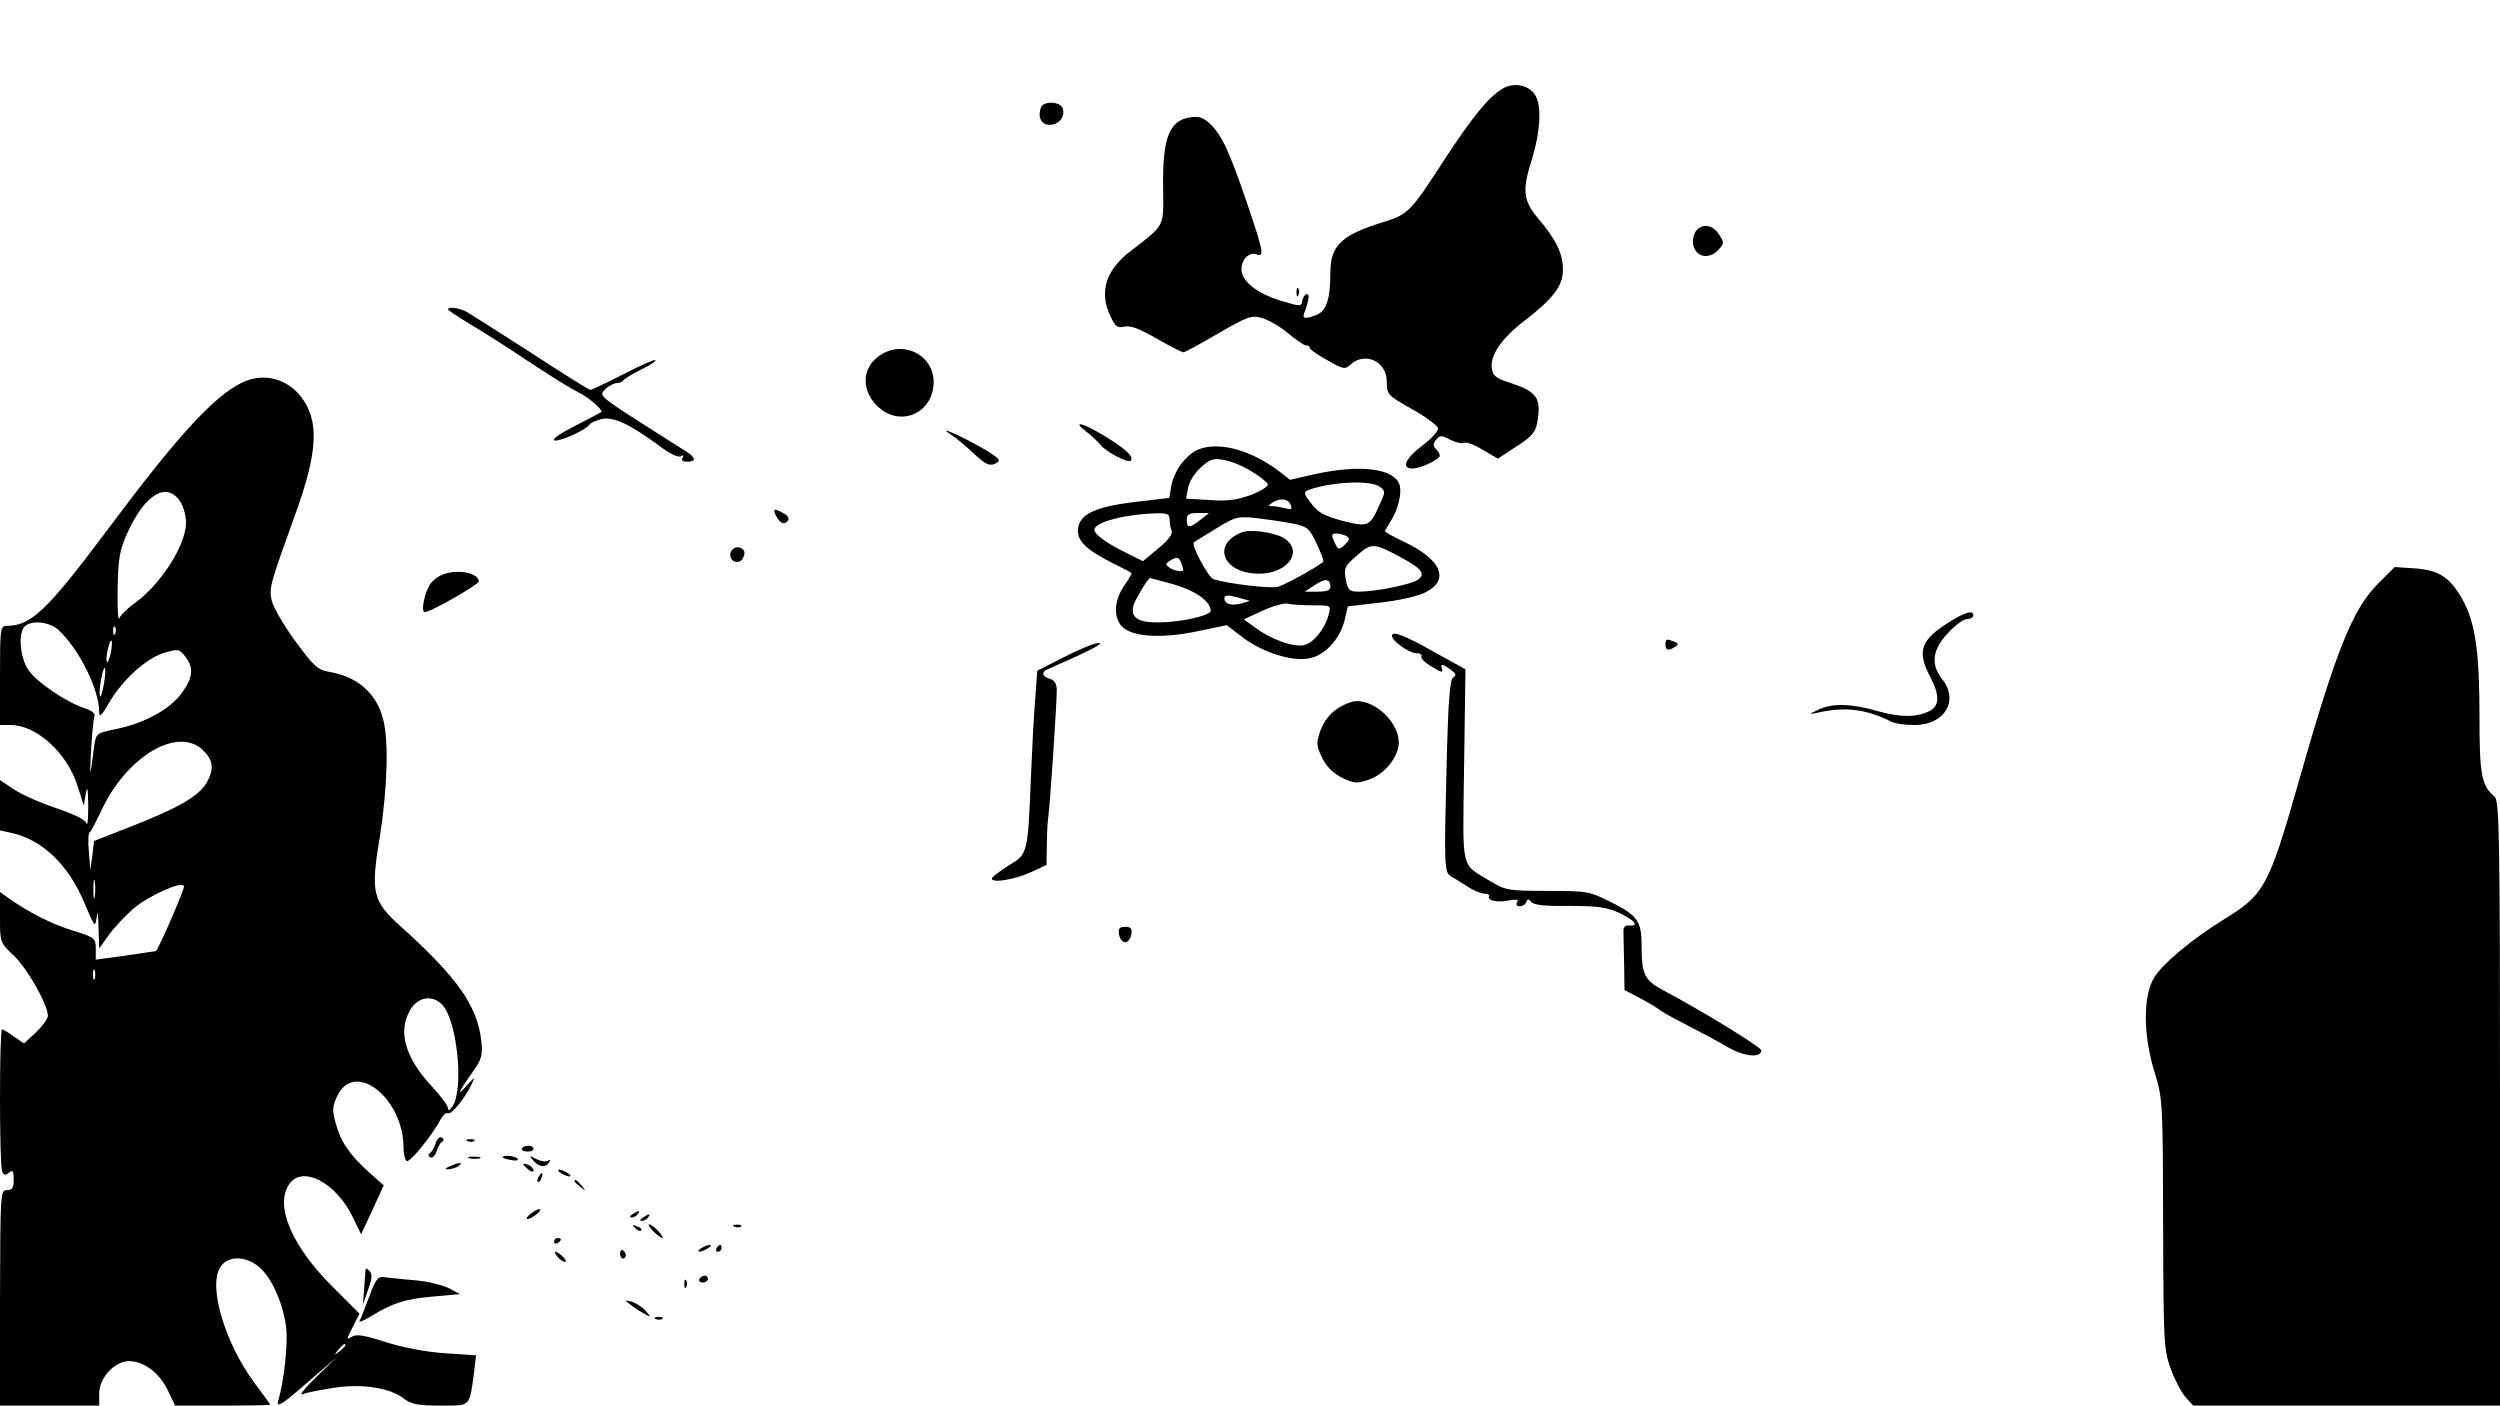 <?xml version="1.0" standalone="no"?>
<!DOCTYPE svg PUBLIC "-//W3C//DTD SVG 20010904//EN"
 "http://www.w3.org/TR/2001/REC-SVG-20010904/DTD/svg10.dtd">
<svg version="1.0" xmlns="http://www.w3.org/2000/svg"
 width="731pt" height="411pt" viewBox="0 0 731 411"
 preserveAspectRatio="xMidYMid meet">

<g transform="translate(0,411) scale(0.1,-0.1)"
fill="#000000" stroke="none">
<path d="M4394 3851 c-43 -26 -88 -82 -172 -210 -97 -150 -104 -158 -179 -181
-120 -37 -153 -68 -153 -147 0 -75 -11 -110 -37 -122 -32 -14 -46 -14 -40 2
15 40 17 57 8 57 -5 0 -11 -9 -13 -19 -3 -18 -4 -18 -64 0 -70 22 -114 57
-114 92 0 29 24 52 45 43 23 -8 19 9 -30 154 -52 152 -73 196 -108 229 -21 19
-32 22 -62 17 -57 -11 -76 -64 -74 -203 1 -120 7 -108 -95 -187 -73 -56 -93
-120 -59 -191 14 -30 21 -35 41 -30 17 4 44 -6 94 -35 38 -22 74 -40 78 -40 5
0 51 25 102 55 87 50 97 54 129 45 19 -6 54 -26 76 -45 23 -19 46 -35 52 -35
6 0 11 -3 11 -7 0 -5 23 -21 51 -36 46 -27 52 -28 68 -13 43 39 106 9 106 -50
0 -37 2 -40 75 -81 41 -23 75 -49 75 -56 0 -8 -20 -30 -45 -49 -51 -38 -64
-68 -30 -68 24 0 80 27 80 38 0 5 -5 13 -12 20 -8 8 -8 15 1 26 12 14 16 14
42 0 16 -8 34 -12 40 -9 5 4 30 -5 54 -20 l45 -26 53 35 c42 26 56 41 61 66
14 74 2 94 -74 119 -47 15 -55 22 -58 45 -5 37 29 87 93 136 87 67 115 104
115 151 0 47 -19 87 -72 150 -45 53 -48 82 -17 179 22 72 27 147 10 178 -17
33 -63 43 -97 23z"/>
<path d="M3044 3796 c-11 -28 1 -51 25 -51 28 0 47 25 38 49 -8 20 -56 21 -63
2z"/>
<path d="M4962 3438 c-7 -7 -12 -21 -12 -33 0 -44 44 -59 75 -25 17 18 17 21
1 45 -18 27 -45 32 -64 13z"/>
<path d="M3791 3254 c0 -11 3 -14 6 -6 3 7 2 16 -1 19 -3 4 -6 -2 -5 -13z"/>
<path d="M1310 3205 c0 -2 30 -22 68 -45 37 -22 108 -67 157 -100 99 -65 127
-82 165 -102 26 -14 64 -48 58 -53 -1 -1 -37 -20 -78 -41 -45 -23 -68 -39 -58
-42 17 -3 92 31 102 47 4 5 20 12 36 16 34 7 81 -15 167 -78 30 -23 57 -36 64
-31 8 4 9 3 5 -4 -5 -8 0 -12 13 -12 28 0 26 12 -3 30 -13 8 -76 48 -140 89
-113 73 -115 75 -96 93 10 10 26 18 34 18 8 0 17 4 20 9 4 5 27 19 52 31 25
12 43 24 40 27 -2 3 -44 -16 -93 -41 -49 -25 -92 -46 -97 -46 -4 0 -82 49
-174 109 -92 59 -177 113 -189 120 -22 11 -53 15 -53 6z"/>
<path d="M2581 3076 c-59 -33 -67 -102 -17 -152 66 -66 165 -24 166 69 0 75
-81 121 -149 83z"/>
<path d="M705 2990 c-83 -42 -187 -156 -393 -432 -175 -234 -222 -278 -292
-278 -19 0 -20 -6 -20 -145 l0 -145 31 0 c76 0 166 -82 196 -179 l18 -56 6 35
c5 25 6 14 7 -35 0 -38 -2 -62 -5 -53 -3 11 -33 26 -86 44 -45 15 -101 39
-125 55 l-42 28 0 -74 0 -73 32 -7 c92 -20 169 -94 216 -208 30 -70 30 -71 35
-37 2 22 4 10 5 -29 l2 -64 29 40 c15 21 48 56 71 76 46 39 143 82 148 66 3
-7 -74 -183 -82 -190 -1 0 -40 -6 -88 -13 l-88 -12 0 32 c0 31 -3 33 -67 53
-62 19 -131 54 -191 97 l-22 16 0 -74 c0 -74 0 -74 41 -113 40 -38 99 -143 99
-175 0 -9 -16 -30 -35 -49 l-35 -32 -29 20 c-16 12 -32 21 -35 21 -8 0 -8
-394 0 -414 5 -13 9 -14 20 -5 11 9 14 6 14 -20 0 -24 -4 -31 -20 -31 -19 0
-19 -8 -20 -315 l0 -315 145 0 145 0 0 36 c0 45 45 94 87 94 43 0 88 -33 113
-84 l22 -46 139 0 c76 0 139 1 139 3 0 1 -20 29 -45 62 -87 117 -137 284 -101
340 22 34 74 34 114 0 37 -31 72 -111 79 -180 5 -46 -7 -155 -23 -209 -8 -26
10 -14 98 63 l73 63 -60 -58 c-33 -32 -51 -55 -41 -51 11 5 53 13 92 19 84 13
166 0 207 -33 20 -15 41 -19 105 -19 90 0 84 -5 98 96 l6 51 -88 6 c-54 3
-122 16 -174 32 -65 21 -88 25 -102 16 -16 -10 -15 -7 3 28 l20 40 -78 78
c-120 119 -171 239 -127 301 39 56 138 3 186 -98 l24 -49 33 71 33 72 -45 40
c-56 51 -82 89 -96 144 -10 35 -9 48 5 77 50 107 194 -5 194 -152 0 -17 4 -34
9 -38 10 -5 76 77 100 123 7 12 16 20 21 17 9 -6 50 44 69 85 11 23 10 22 -15
-5 -31 -35 -23 -17 19 42 26 37 29 48 24 92 -12 101 -71 184 -234 331 -84 75
-90 99 -62 266 22 141 26 279 9 342 -19 74 -74 123 -155 137 -36 6 -47 16
-102 91 -35 48 -65 100 -69 120 -7 37 -6 41 74 263 50 141 61 224 37 287 -33
86 -122 124 -200 84z m-178 -347 c10 -14 17 -43 17 -63 -2 -66 -73 -177 -148
-232 -23 -16 -44 -37 -47 -46 -4 -9 -6 30 -5 88 2 91 6 113 30 165 51 111 114
148 153 88z m-356 -375 c61 -57 119 -174 119 -240 0 -18 7 -11 29 27 38 66
109 131 161 146 40 12 44 12 61 -10 26 -32 24 -62 -10 -108 -34 -47 -109 -88
-193 -105 -57 -12 -57 -12 -63 -52 -12 -94 -13 -96 -9 -13 3 49 7 94 10 102 4
8 -7 17 -28 24 -57 19 -146 80 -167 115 -23 37 -28 105 -9 124 20 20 73 14 99
-10z m166 -10 c-3 -8 -6 -5 -6 6 -1 11 2 17 5 13 3 -3 4 -12 1 -19z m-13 -57
c-4 -17 -9 -30 -11 -27 -3 2 -2 19 2 36 9 41 17 33 9 -9z m-20 -90 c-4 -23 -9
-40 -11 -37 -3 3 -2 23 2 46 4 23 9 39 11 37 3 -2 2 -23 -2 -46z m291 -196
c29 -28 31 -56 9 -94 -23 -39 -82 -73 -214 -125 l-115 -45 -5 -43 -6 -43 -4
53 c-3 30 -2 56 2 58 4 2 18 30 33 61 74 162 227 252 300 178z m-318 -427 c-2
-13 -4 -3 -4 22 0 25 2 35 4 23 2 -13 2 -33 0 -45z m0 -240 c-3 -7 -5 -2 -5
12 0 14 2 19 5 13 2 -7 2 -19 0 -25z m1017 -77 c43 -47 63 -246 29 -296 -8
-12 -13 -14 -13 -6 0 8 -21 36 -46 63 -80 85 -102 163 -64 226 23 38 66 44 94
13z m-284 -995 c0 -2 -8 -10 -17 -17 -16 -13 -17 -12 -4 4 13 16 21 21 21 13z"/>
<path d="M3176 2848 c16 -12 34 -29 41 -38 15 -20 81 -55 89 -47 11 11 -15 35
-76 72 -64 39 -98 47 -54 13z"/>
<path d="M2784 2837 c11 -7 37 -29 59 -49 41 -39 53 -44 75 -29 10 6 -8 20
-62 50 -68 37 -118 57 -72 28z"/>
<path d="M3513 2799 c-39 -11 -79 -61 -88 -109 l-6 -36 -95 -11 c-120 -14
-168 -36 -172 -80 -3 -35 24 -61 108 -103 25 -12 47 -24 48 -25 2 -2 -6 -16
-17 -32 -32 -43 -37 -93 -13 -122 26 -33 116 -40 227 -16 l82 17 47 -36 c57
-43 143 -71 194 -61 45 8 89 55 103 109 l10 43 95 11 c54 6 111 19 132 30 73
37 46 97 -65 149 -29 14 -53 27 -53 29 0 3 7 15 15 28 22 33 34 81 28 106 -13
50 -112 63 -247 34 l-74 -17 -33 26 c-80 59 -165 84 -226 66z m146 -67 c25
-15 46 -32 48 -38 2 -6 -20 -20 -49 -31 -41 -15 -69 -19 -122 -15 l-68 4 6 32
c3 17 20 44 37 59 27 25 37 28 68 22 20 -3 56 -18 80 -33z m375 -45 c17 -12
17 -16 2 -48 -31 -70 -34 -71 -110 -52 -53 14 -73 25 -92 51 -22 28 -23 33 -9
39 65 24 182 30 209 10z m-260 -53 c5 -13 2 -15 -16 -10 -13 3 -30 6 -38 6
-13 0 -13 1 0 10 23 15 47 12 54 -6z m-354 -43 c0 -11 3 -26 6 -34 3 -9 -11
-28 -40 -51 l-44 -37 -54 27 c-56 28 -88 52 -88 65 0 22 88 45 178 48 35 1 42
-2 42 -18z m90 -1 c-32 -25 -40 -25 -40 0 0 16 7 20 33 20 l32 0 -25 -20z
m271 -11 c42 -9 48 -14 69 -59 13 -28 22 -51 19 -53 -24 -19 -114 -68 -133
-73 -22 -5 -139 8 -187 22 -15 4 -67 100 -58 108 2 2 31 20 64 40 57 35 63 37
120 31 33 -4 81 -11 106 -16z m157 -37 c10 -7 8 -12 -6 -25 -18 -16 -19 -16
-30 8 -10 21 -9 25 6 25 9 0 23 -4 30 -8z m155 -60 c64 -34 77 -50 53 -67 -19
-14 -123 -35 -173 -35 -27 0 -32 4 -38 36 -6 33 -3 39 32 69 42 38 50 38 126
-3z m-639 -18 c3 -9 6 -18 6 -20 0 -8 -25 -4 -40 6 -13 9 -13 11 0 20 21 13
27 12 34 -6z m-21 -63 c64 -19 106 -49 107 -77 0 -14 -89 -34 -155 -34 -60 0
-81 16 -70 52 7 19 42 78 48 78 1 0 33 -9 70 -19z m457 -7 c0 -10 -11 -14 -37
-14 l-38 0 29 19 c31 21 46 19 46 -5z m-260 -34 l25 -7 -27 -8 c-28 -7 -48 -1
-48 16 0 10 14 10 50 -1z m209 -20 c53 0 53 0 46 -27 -10 -40 -43 -82 -71 -89
-30 -8 -97 16 -144 51 l-33 24 54 25 c30 14 63 23 74 21 11 -3 44 -5 74 -5z"/>
<path d="M3630 2553 c-83 -33 -58 -112 37 -120 91 -8 150 62 88 103 -27 17
-100 28 -125 17z"/>
<path d="M2270 2600 c12 -22 25 -26 35 -11 3 6 -3 15 -14 20 -28 16 -33 14
-21 -9z"/>
<path d="M2137 2496 c-9 -22 18 -40 33 -22 6 9 9 20 5 26 -9 15 -32 12 -38 -4z"/>
<path d="M6955 2405 c-76 -76 -123 -192 -234 -582 -88 -308 -100 -329 -221
-403 -89 -55 -177 -128 -201 -168 -33 -53 -33 -168 1 -277 24 -79 24 -87 25
-445 1 -351 2 -367 23 -424 12 -33 32 -70 44 -83 l21 -23 449 0 448 0 0 884
c0 790 -2 885 -16 897 -38 31 -44 64 -44 231 0 193 -12 275 -48 342 -37 67
-69 89 -141 94 l-59 4 -47 -47z"/>
<path d="M1295 2430 c-12 -4 -27 -15 -34 -24 -18 -21 -32 -86 -19 -86 17 0
158 81 158 90 0 25 -64 37 -105 20z"/>
<path d="M5698 2290 c-83 -52 -94 -85 -52 -163 26 -51 25 -81 -4 -96 -39 -19
-82 -19 -149 -1 -80 23 -136 25 -178 4 -26 -12 -26 -13 -5 -9 85 20 146 12
222 -26 10 -5 40 -9 66 -9 88 0 131 71 81 134 -34 43 -29 86 16 134 21 23 46
42 57 42 10 0 18 5 18 10 0 17 -23 11 -72 -20z"/>
<path d="M4070 2251 c0 -15 50 -51 72 -51 11 0 17 -4 14 -9 -3 -5 10 -19 30
-30 29 -18 35 -19 30 -6 -6 16 4 14 32 -8 10 -8 10 -12 1 -18 -9 -5 -14 -66
-18 -211 -9 -350 -9 -359 14 -372 11 -6 32 -19 47 -29 15 -10 37 -19 47 -20
11 0 18 -4 15 -8 -7 -12 25 -19 58 -12 22 4 29 3 24 -5 -4 -7 -1 -12 8 -12 8
0 17 6 19 13 4 9 7 9 14 0 6 -9 40 -13 110 -12 82 0 109 -3 147 -20 46 -22 61
-40 29 -37 -12 1 -17 -6 -16 -21 0 -13 1 -56 2 -96 l1 -72 48 -25 c26 -14 49
-28 52 -31 3 -4 39 -24 80 -45 41 -21 97 -51 124 -67 47 -27 96 -31 96 -8 0 9
-171 114 -286 175 -56 30 -64 47 -64 132 0 70 -12 87 -87 125 -66 33 -71 34
-188 34 -113 0 -123 2 -165 27 -91 56 -83 22 -79 339 l4 282 -85 47 c-92 52
-130 67 -130 51z"/>
<path d="M4870 2225 c0 -17 9 -19 28 -6 11 7 10 10 -3 15 -23 9 -25 8 -25 -9z"/>
<path d="M3112 2189 l-79 -40 -6 -82 c-4 -45 -9 -143 -12 -217 -10 -241 -9
-236 -66 -271 -27 -17 -49 -34 -49 -38 0 -14 66 -3 113 18 l47 22 1 57 c0 31
2 68 4 82 5 31 25 333 25 371 0 19 -6 30 -20 34 -23 7 -26 20 -7 28 119 52
168 77 150 77 -12 0 -57 -18 -101 -41z"/>
<path d="M3909 2037 c-21 -14 -39 -38 -48 -63 -13 -37 -12 -44 5 -80 13 -26
32 -45 58 -58 36 -17 43 -18 80 -5 46 16 86 67 86 108 0 57 -65 121 -123 121
-13 0 -39 -10 -58 -23z"/>
<path d="M3272 1378 c2 -13 10 -23 18 -23 8 0 16 10 18 23 3 17 -2 22 -18 22
-16 0 -21 -5 -18 -22z"/>
<path d="M1274 768 c-4 -13 -11 -26 -16 -29 -7 -4 -6 -9 0 -13 6 -3 14 4 18
16 4 13 11 26 16 29 7 4 6 9 0 13 -6 3 -14 -4 -18 -16z"/>
<path d="M1368 773 c7 -3 16 -2 19 1 4 3 -2 6 -13 5 -11 0 -14 -3 -6 -6z"/>
<path d="M1526 752 c-2 -4 4 -9 15 -9 10 -1 19 2 19 8 0 11 -27 12 -34 1z"/>
<path d="M1373 723 c9 -2 23 -2 30 0 6 3 -1 5 -18 5 -16 0 -22 -2 -12 -5z"/>
<path d="M1470 726 c0 -2 11 -6 25 -8 13 -3 22 -1 19 3 -5 9 -44 13 -44 5z"/>
<path d="M1559 717 c16 -20 37 -22 47 -5 4 7 3 8 -4 4 -6 -4 -22 -1 -34 5 -21
11 -22 11 -9 -4z"/>
<path d="M1315 700 c-13 -6 -15 -9 -5 -9 8 0 22 4 30 9 18 12 2 12 -25 0z"/>
<path d="M1530 706 c0 -2 7 -9 15 -16 9 -7 15 -8 15 -2 0 5 -7 12 -15 16 -8 3
-15 4 -15 2z"/>
<path d="M1640 680 c8 -5 20 -10 25 -10 6 0 3 5 -5 10 -8 5 -19 10 -25 10 -5
0 -3 -5 5 -10z"/>
<path d="M1575 669 c-4 -6 -5 -12 -2 -15 2 -3 7 2 10 11 7 17 1 20 -8 4z"/>
<path d="M1680 656 c0 -2 8 -10 18 -17 15 -13 16 -12 3 4 -13 16 -21 21 -21
13z"/>
<path d="M1556 564 c-11 -7 -18 -16 -15 -18 2 -2 13 2 23 10 11 7 18 16 15 18
-2 2 -13 -2 -23 -10z"/>
<path d="M1850 560 c-9 -6 -10 -10 -3 -10 6 0 15 5 18 10 8 12 4 12 -15 0z"/>
<path d="M1880 550 c-9 -6 -10 -10 -3 -10 6 0 15 5 18 10 8 12 4 12 -15 0z"/>
<path d="M1857 519 c7 -7 15 -10 18 -7 3 3 -2 9 -12 12 -14 6 -15 5 -6 -5z"/>
<path d="M1910 510 c11 -11 23 -20 27 -20 3 0 -2 9 -12 20 -10 11 -22 20 -27
20 -4 0 1 -9 12 -20z"/>
<path d="M2148 523 c7 -3 16 -2 19 1 4 3 -2 6 -13 5 -11 0 -14 -3 -6 -6z"/>
<path d="M1620 479 c0 -5 5 -7 10 -4 6 3 10 8 10 11 0 2 -4 4 -10 4 -5 0 -10
-5 -10 -11z"/>
<path d="M2050 460 c-8 -5 -10 -10 -5 -10 6 0 17 5 25 10 8 5 11 10 5 10 -5 0
-17 -5 -25 -10z"/>
<path d="M2095 460 c-3 -5 -1 -10 4 -10 6 0 11 5 11 10 0 6 -2 10 -4 10 -3 0
-8 -4 -11 -10z"/>
<path d="M1813 445 c0 -8 4 -15 9 -15 4 0 8 4 8 9 0 6 -4 12 -8 15 -5 3 -9 -1
-9 -9z"/>
<path d="M1630 435 c7 -8 17 -15 22 -15 5 0 3 7 -6 15 -8 8 -18 15 -22 15 -3
0 -1 -7 6 -15z"/>
<path d="M1069 400 c0 -3 -2 -27 -4 -55 l-4 -50 15 43 c12 32 13 47 5 55 -6 6
-11 9 -12 7z"/>
<path d="M1079 317 c-13 -34 -25 -66 -28 -70 -2 -5 14 2 35 15 62 38 99 50
181 57 l78 7 -32 17 c-18 9 -61 20 -95 23 -35 3 -75 7 -89 9 -24 4 -29 -1 -50
-58z"/>
<path d="M2045 370 c-3 -5 1 -10 9 -10 9 0 16 5 16 10 0 6 -4 10 -9 10 -6 0
-13 -4 -16 -10z"/>
<path d="M2001 354 c0 -11 3 -14 6 -6 3 7 2 16 -1 19 -3 4 -6 -2 -5 -13z"/>
<path d="M1845 294 c11 -9 29 -20 40 -26 19 -11 20 -10 2 10 -10 11 -28 22
-40 26 -22 5 -22 5 -2 -10z"/>
<path d="M1918 253 c7 -3 16 -2 19 1 4 3 -2 6 -13 5 -11 0 -14 -3 -6 -6z"/>
</g>
</svg>
